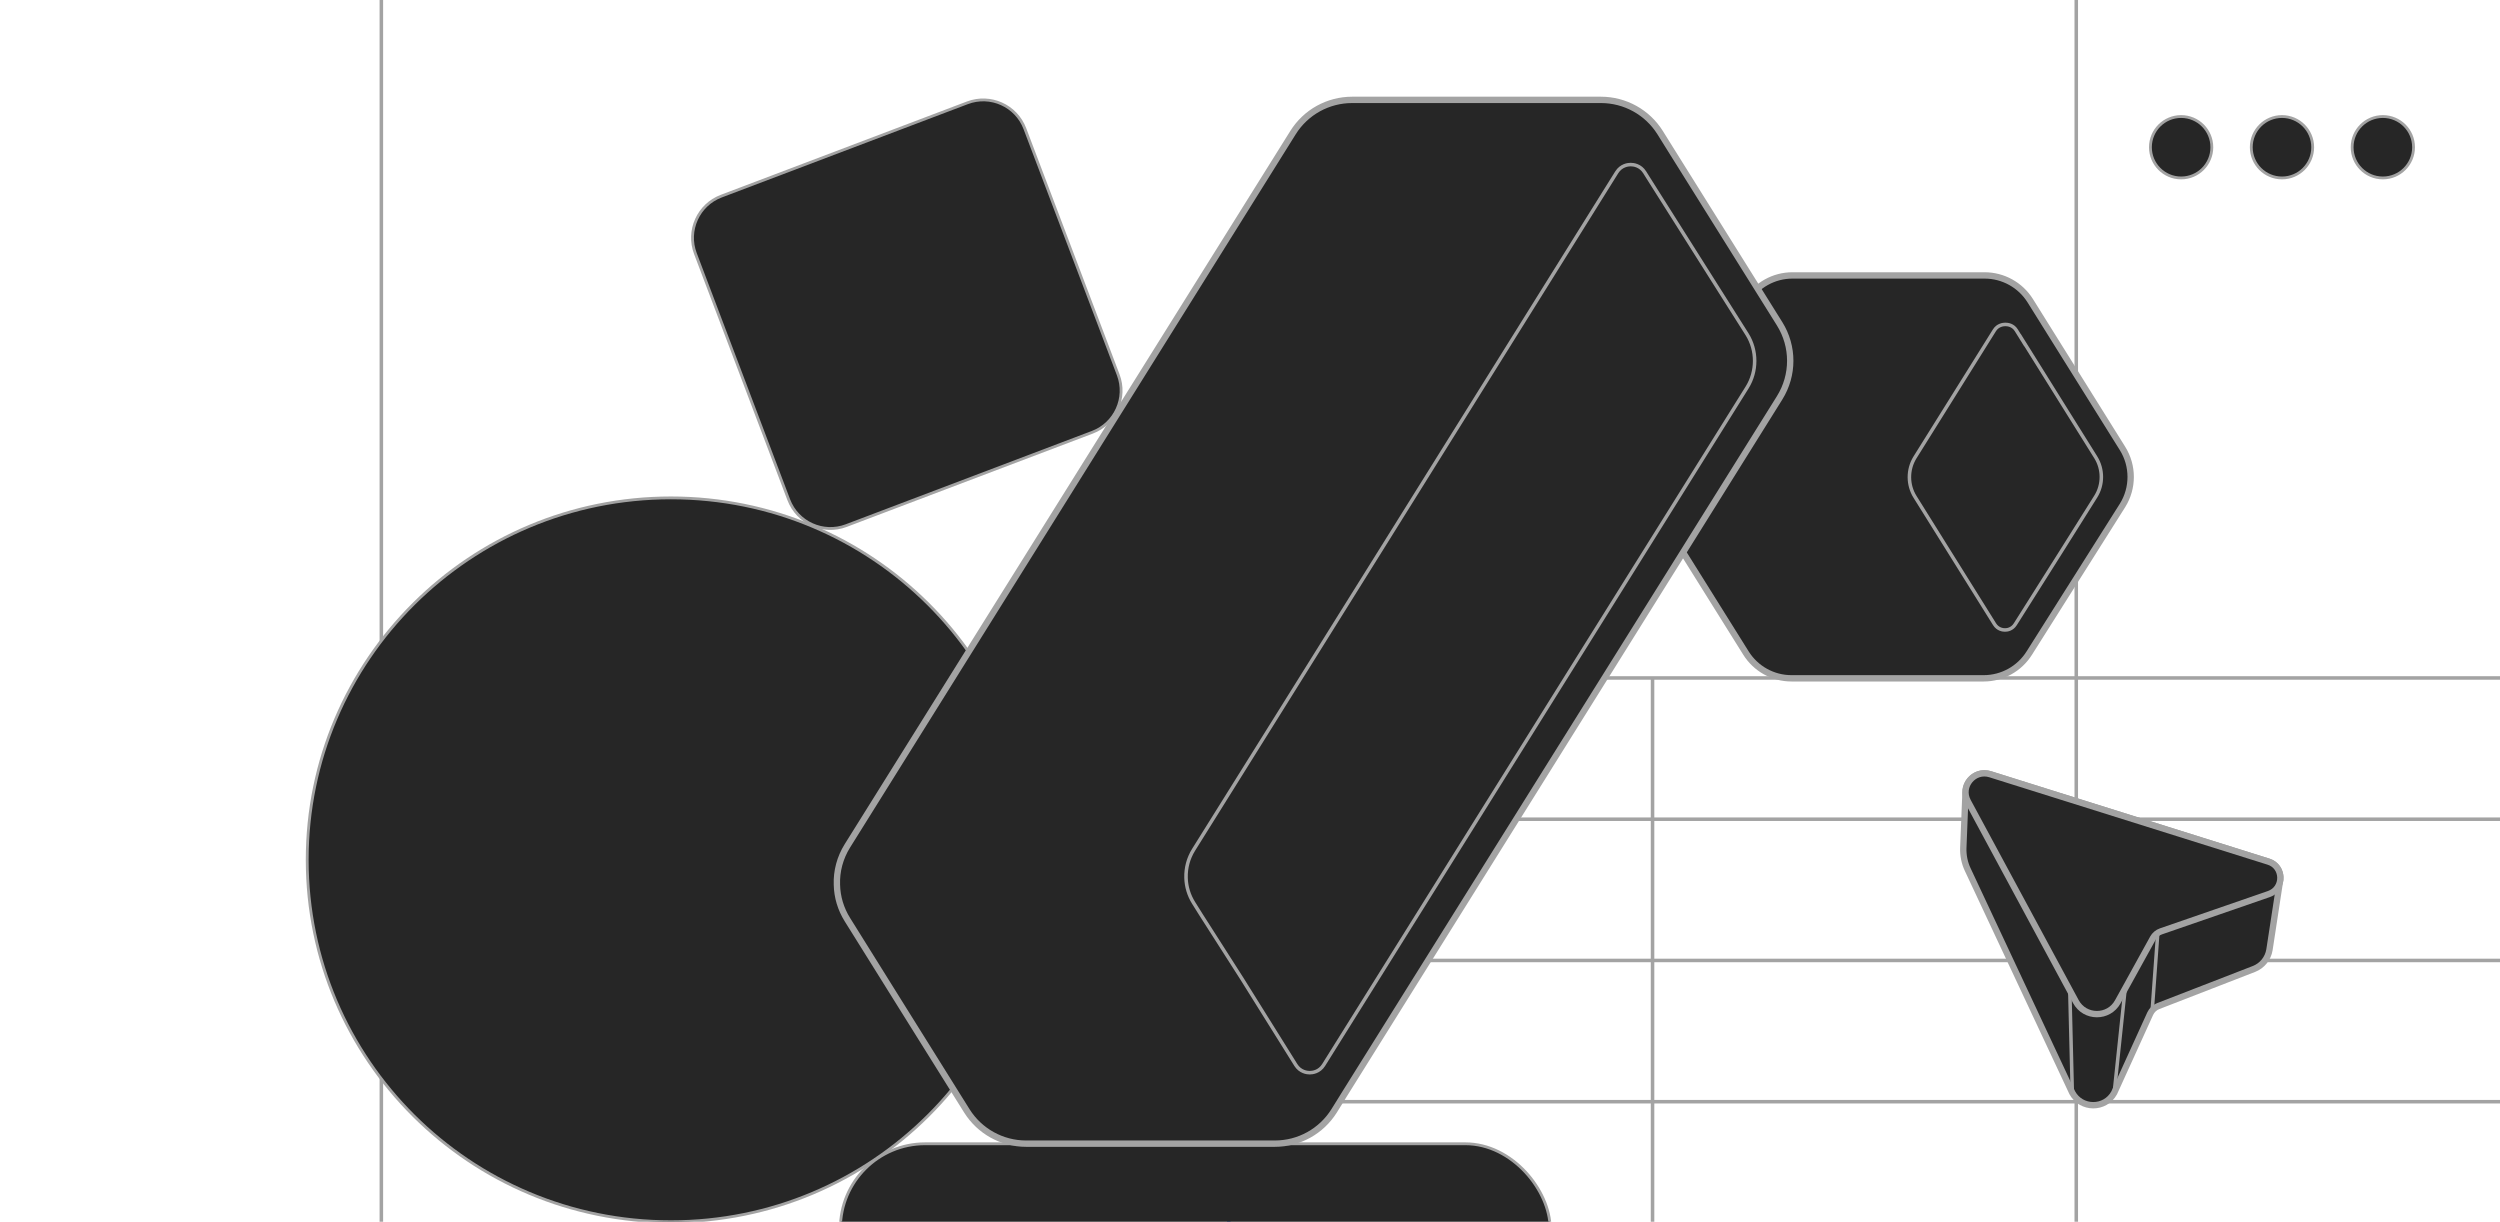 
<svg
   
   viewBox="0 0 708 346"
   fill="none"
   class="w-auto h-full absolute top-0 right-0 bottom-0"
   version="1.1"
   id="svg57"
   sodipodi:docname="weird-colored.svg"
   inkscape:version="1.2.1 (9c6d41e410, 2022-07-14)"
   xmlns:inkscape="http://www.inkscape.org/namespaces/inkscape"
   xmlns:sodipodi="http://sodipodi.sourceforge.net/DTD/sodipodi-0.dtd"
   xmlns="http://www.w3.org/2000/svg"
   xmlns:svg="http://www.w3.org/2000/svg">
  <sodipodi:namedview
     id="namedview59"
     pagecolor="#505050"
     bordercolor="#eeeeee"
     borderopacity="1"
     inkscape:showpageshadow="0"
     inkscape:pageopacity="0"
     inkscape:pagecheckerboard="0"
     inkscape:deskcolor="#505050"
     showgrid="false"
     inkscape:zoom="1.7344633"
     inkscape:cx="352.55863"
     inkscape:cy="172.96417"
     inkscape:window-width="1920"
     inkscape:window-height="1017"
     inkscape:window-x="-8"
     inkscape:window-y="-8"
     inkscape:window-maximized="1"
     inkscape:current-layer="g50" />
  <g
     clip-path="url(#clip0_965_57589)"
     id="g50">
    <path
       d="M108 -2L108 456"
       stroke="#4B8BFF"
       stroke-miterlimit="10"
       id="path2"
       style="stroke:#a3a3a3;stroke-opacity:1" />
    <path
       d="M348 232L708 232"
       stroke="#4B8BFF"
       stroke-miterlimit="10"
       id="path4"
       style="stroke:#a3a3a3;stroke-opacity:1" />
    <path
       d="M348 312L708 312"
       stroke="#4B8BFF"
       stroke-miterlimit="10"
       id="path6"
       style="stroke:#a3a3a3;stroke-opacity:1" />
    <path
       d="M348 272L708 272"
       stroke="#4B8BFF"
       stroke-miterlimit="10"
       id="path8"
       style="stroke:#a3a3a3;stroke-opacity:1" />
    <path
       d="M348 192H708"
       stroke="#4B8BFF"
       stroke-miterlimit="10"
       id="path10"
       style="stroke:#a3a3a3;stroke-opacity:1" />
    <path
       d="M348 192.06V398"
       stroke="#4B8BFF"
       stroke-miterlimit="10"
       id="path12" />
    <path
       d="M468 192.06V398"
       stroke="#4B8BFF"
       stroke-miterlimit="10"
       id="path14"
       style="stroke:#a3a3a3;stroke-opacity:1" />
    <path
       d="M588 192.06V398"
       stroke="#4B8BFF"
       stroke-miterlimit="10"
       id="path16"
       style="stroke:#a3a3a3;stroke-opacity:1" />
    <path
       d="M588 -2L588 192"
       stroke="#4B8BFF"
       stroke-miterlimit="10"
       id="path18"
       style="stroke:#a3a3a3;stroke-opacity:1" />
    <path
       d="M293 243.5C293 186.891 246.885 141 190 141C133.115 141 87 186.891 87 243.5C87 300.109 133.115 346 190 346C246.885 346 293 300.109 293 243.5Z"
       fill="#266DF0"
       stroke="#6B9FFF"
       stroke-width="0.8"
       stroke-miterlimit="10"
       id="path20"
       style="fill:#262626;fill-opacity:1;stroke:#a3a3a3;stroke-opacity:1" />
    <rect
       x="238"
       y="323.916"
       width="201"
       height="88"
       rx="24"
       fill="#266DF0"
       stroke="#6B9FFF"
       stroke-width="0.8"
       stroke-miterlimit="10"
       id="rect22"
       style="fill:#262626;fill-opacity:1;stroke:#a3a3a3;stroke-opacity:1" />
    <path
       d="M273.975 29.115L204.267 55.547C197.752 58.018 194.473 65.302 196.943 71.818L223.375 141.525C225.846 148.041 233.131 151.32 239.646 148.849L309.354 122.417C315.869 119.946 319.148 112.662 316.677 106.146L290.245 36.439C287.775 29.923 280.49 26.644 273.975 29.115Z"
       fill="#266DF0"
       stroke="#6B9FFF"
       stroke-width="0.8"
       stroke-miterlimit="10"
       id="path24"
       style="fill:#262626;fill-opacity:1;stroke:#a3a3a3;stroke-opacity:1" />
    <path
       d="M674.823 50.393C679.626 50.393 683.52 46.5 683.52 41.697C683.52 36.894 679.626 33 674.823 33C670.02 33 666.127 36.894 666.127 41.697C666.127 46.5 670.02 50.393 674.823 50.393Z"
       fill="#266DF0"
       stroke="#6B9FFF"
       stroke-width="0.8"
       stroke-miterlimit="10"
       id="path26"
       style="fill:#262626;fill-opacity:1;stroke:#a3a3a3;stroke-opacity:1" />
    <path
       d="M646.259 50.393C651.062 50.393 654.956 46.5 654.956 41.697C654.956 36.894 651.062 33 646.259 33C641.456 33 637.562 36.894 637.562 41.697C637.562 46.5 641.456 50.393 646.259 50.393Z"
       fill="#266DF0"
       stroke="#6B9FFF"
       stroke-width="0.8"
       stroke-miterlimit="10"
       id="path28"
       style="fill:#262626;fill-opacity:1;stroke:#a3a3a3;stroke-opacity:1" />
    <path
       d="M617.697 50.393C622.5 50.393 626.393 46.5 626.393 41.697C626.393 36.894 622.5 33 617.697 33C612.894 33 609 36.894 609 41.697C609 46.5 612.894 50.393 617.697 50.393Z"
       fill="#266DF0"
       stroke="#6B9FFF"
       stroke-width="0.8"
       stroke-miterlimit="10"
       id="path30"
       style="fill:#262626;fill-opacity:1;stroke:#a3a3a3;stroke-opacity:1" />
    <path
       d="M556.639 224.329C556.658 220.973 559.959 218.122 563.622 219.259L642.426 244.012C645.205 244.878 646.287 247.656 645.62 249.984L642.715 268.963C642.318 271.435 640.64 273.51 638.313 274.412L626.225 279.102L611.197 284.93C610.186 285.327 609.393 286.085 608.942 287.059L598.73 309.502C596.15 314.193 589.403 314.157 586.859 309.448L557.253 246.249C556.351 244.337 555.936 242.226 556.008 240.115L556.639 224.329Z"
       fill="#266DF0"
       stroke="#8FB7FF"
       stroke-width="1.8"
       stroke-miterlimit="10"
       stroke-linejoin="round"
       id="path32"
       style="fill:#262626;fill-opacity:1;stroke:#a3a3a3;stroke-opacity:1" />
    <path
       d="M609.718 265.661L599.759 283.703C597.179 288.394 590.431 288.358 587.888 283.649L557.289 226.927C554.998 222.687 559.021 217.816 563.622 219.259L642.427 244.012C646.865 245.401 646.955 251.661 642.553 253.195L611.973 263.767C611.017 264.092 610.205 264.777 609.7 265.68L609.718 265.661Z"
       fill="#266DF0"
       stroke="#8FB7FF"
       stroke-width="1.8"
       stroke-miterlimit="10"
       stroke-linejoin="round"
       id="path34"
       style="fill:#262626;fill-opacity:1;stroke:#a3a3a3;stroke-opacity:1" />
    <path
       d="M609.5 286.174L611.088 264.182"
       stroke="#8FB7FF"
       stroke-miterlimit="10"
       stroke-linejoin="round"
       id="path36"
       style="stroke:#a3a3a3;stroke-opacity:1" />
    <path
       d="M598.748 309.483L601.869 279.751"
       stroke="#8FB7FF"
       stroke-miterlimit="10"
       stroke-linejoin="round"
       id="path38"
       style="stroke:#a3a3a3;stroke-opacity:1" />
    <path
       d="M586.877 309.429L586.173 280.689"
       stroke="#8FB7FF"
       stroke-miterlimit="10"
       stroke-linejoin="round"
       id="path40"
       style="stroke:#a3a3a3;stroke-opacity:1" />
    <path
       d="M601.098 143.137L574.703 184.935C571.919 189.389 567.037 192.101 561.77 192.101H507.382C502.114 192.115 497.232 189.389 494.448 184.935L468.325 143.137C465.227 138.184 465.227 131.917 468.311 126.978L494.705 85.18C497.503 80.712 502.371 78 507.624 78H562.027C567.294 78 572.176 80.712 574.96 85.152L601.083 126.978C604.181 131.917 604.181 138.198 601.098 143.137Z"
       fill="#266DF0"
       stroke="#8FB7FF"
       stroke-width="1.8"
       stroke-miterlimit="10"
       id="path42"
       style="fill:#262626;fill-opacity:1;stroke:#a3a3a3;stroke-opacity:1" />
    <path
       d="M564.838 93.517C565.766 92.046 567.308 91.875 567.922 91.875C568.55 91.875 570.077 92.032 571.005 93.517L572.761 96.343V96.286L593.517 129.504C595.63 132.887 595.63 137.256 593.517 140.624L583.767 156.141L570.734 176.783C569.806 178.254 568.379 178.425 567.808 178.411C567.222 178.411 565.781 178.254 564.853 176.769L542.341 140.724C540.228 137.355 540.214 133.002 542.284 129.604L564.838 93.517Z"
       fill="#266DF0"
       stroke="#8FB7FF"
       stroke-miterlimit="10"
       id="path44"
       style="fill:#262626;fill-opacity:1;stroke:#a3a3a3;stroke-opacity:1" />
    <path
       d="M237.014 250.557C236.868 246.741 237.887 242.896 239.985 239.532L366.18 37.562C369.791 31.78 376.112 28.285 382.928 28.285H453.387C460.203 28.285 466.538 31.795 470.15 37.562L472.801 41.815L473.747 43.33L487.117 64.709L503.996 91.71C505.991 94.914 506.996 98.541 506.996 102.182C506.996 105.808 505.991 109.449 503.996 112.653L397.914 282.408L380.496 310.283L380.437 310.385L377.816 314.608C374.204 320.376 367.869 323.885 361.053 323.885H290.579C283.763 323.885 277.428 320.361 273.816 314.608L255.626 285.495L239.985 260.446C238.091 257.417 237.086 254.009 237.014 250.557Z"
       fill="#266DF0"
       stroke="#8FB7FF"
       stroke-width="1.8"
       stroke-linejoin="round"
       id="path46"
       style="fill:#262626;fill-opacity:1;stroke:#a3a3a3;stroke-opacity:1" />
    <path
       d="M370.927 303.788C370.155 303.788 368.218 303.569 366.98 301.603L351.776 277.267L340.183 259.135L338.028 255.698C336.688 253.557 335.945 251.096 335.887 248.62C335.799 245.78 336.542 243.042 338.028 240.654L394.724 149.922L457.858 48.806C459.096 46.825 461.048 46.606 461.819 46.606C462.591 46.606 464.543 46.825 465.781 48.806L466.698 50.276L494.777 94.681C497.632 99.254 497.632 105.167 494.777 109.74L374.918 301.501L374.859 301.603C373.621 303.569 371.699 303.788 370.913 303.788H370.927Z"
       fill="#266DF0"
       stroke="#8FB7FF"
       stroke-miterlimit="10"
       stroke-linejoin="round"
       id="path48"
       style="fill:#262626;fill-opacity:1;stroke:#a3a3a3;stroke-opacity:1" />
  </g>
  <defs
     id="defs55">
    <clipPath
       id="clip0_965_57589">
      <rect
         width="708"
         height="346"
         fill="white"
         id="rect52" />
    </clipPath>
  </defs>
</svg>

